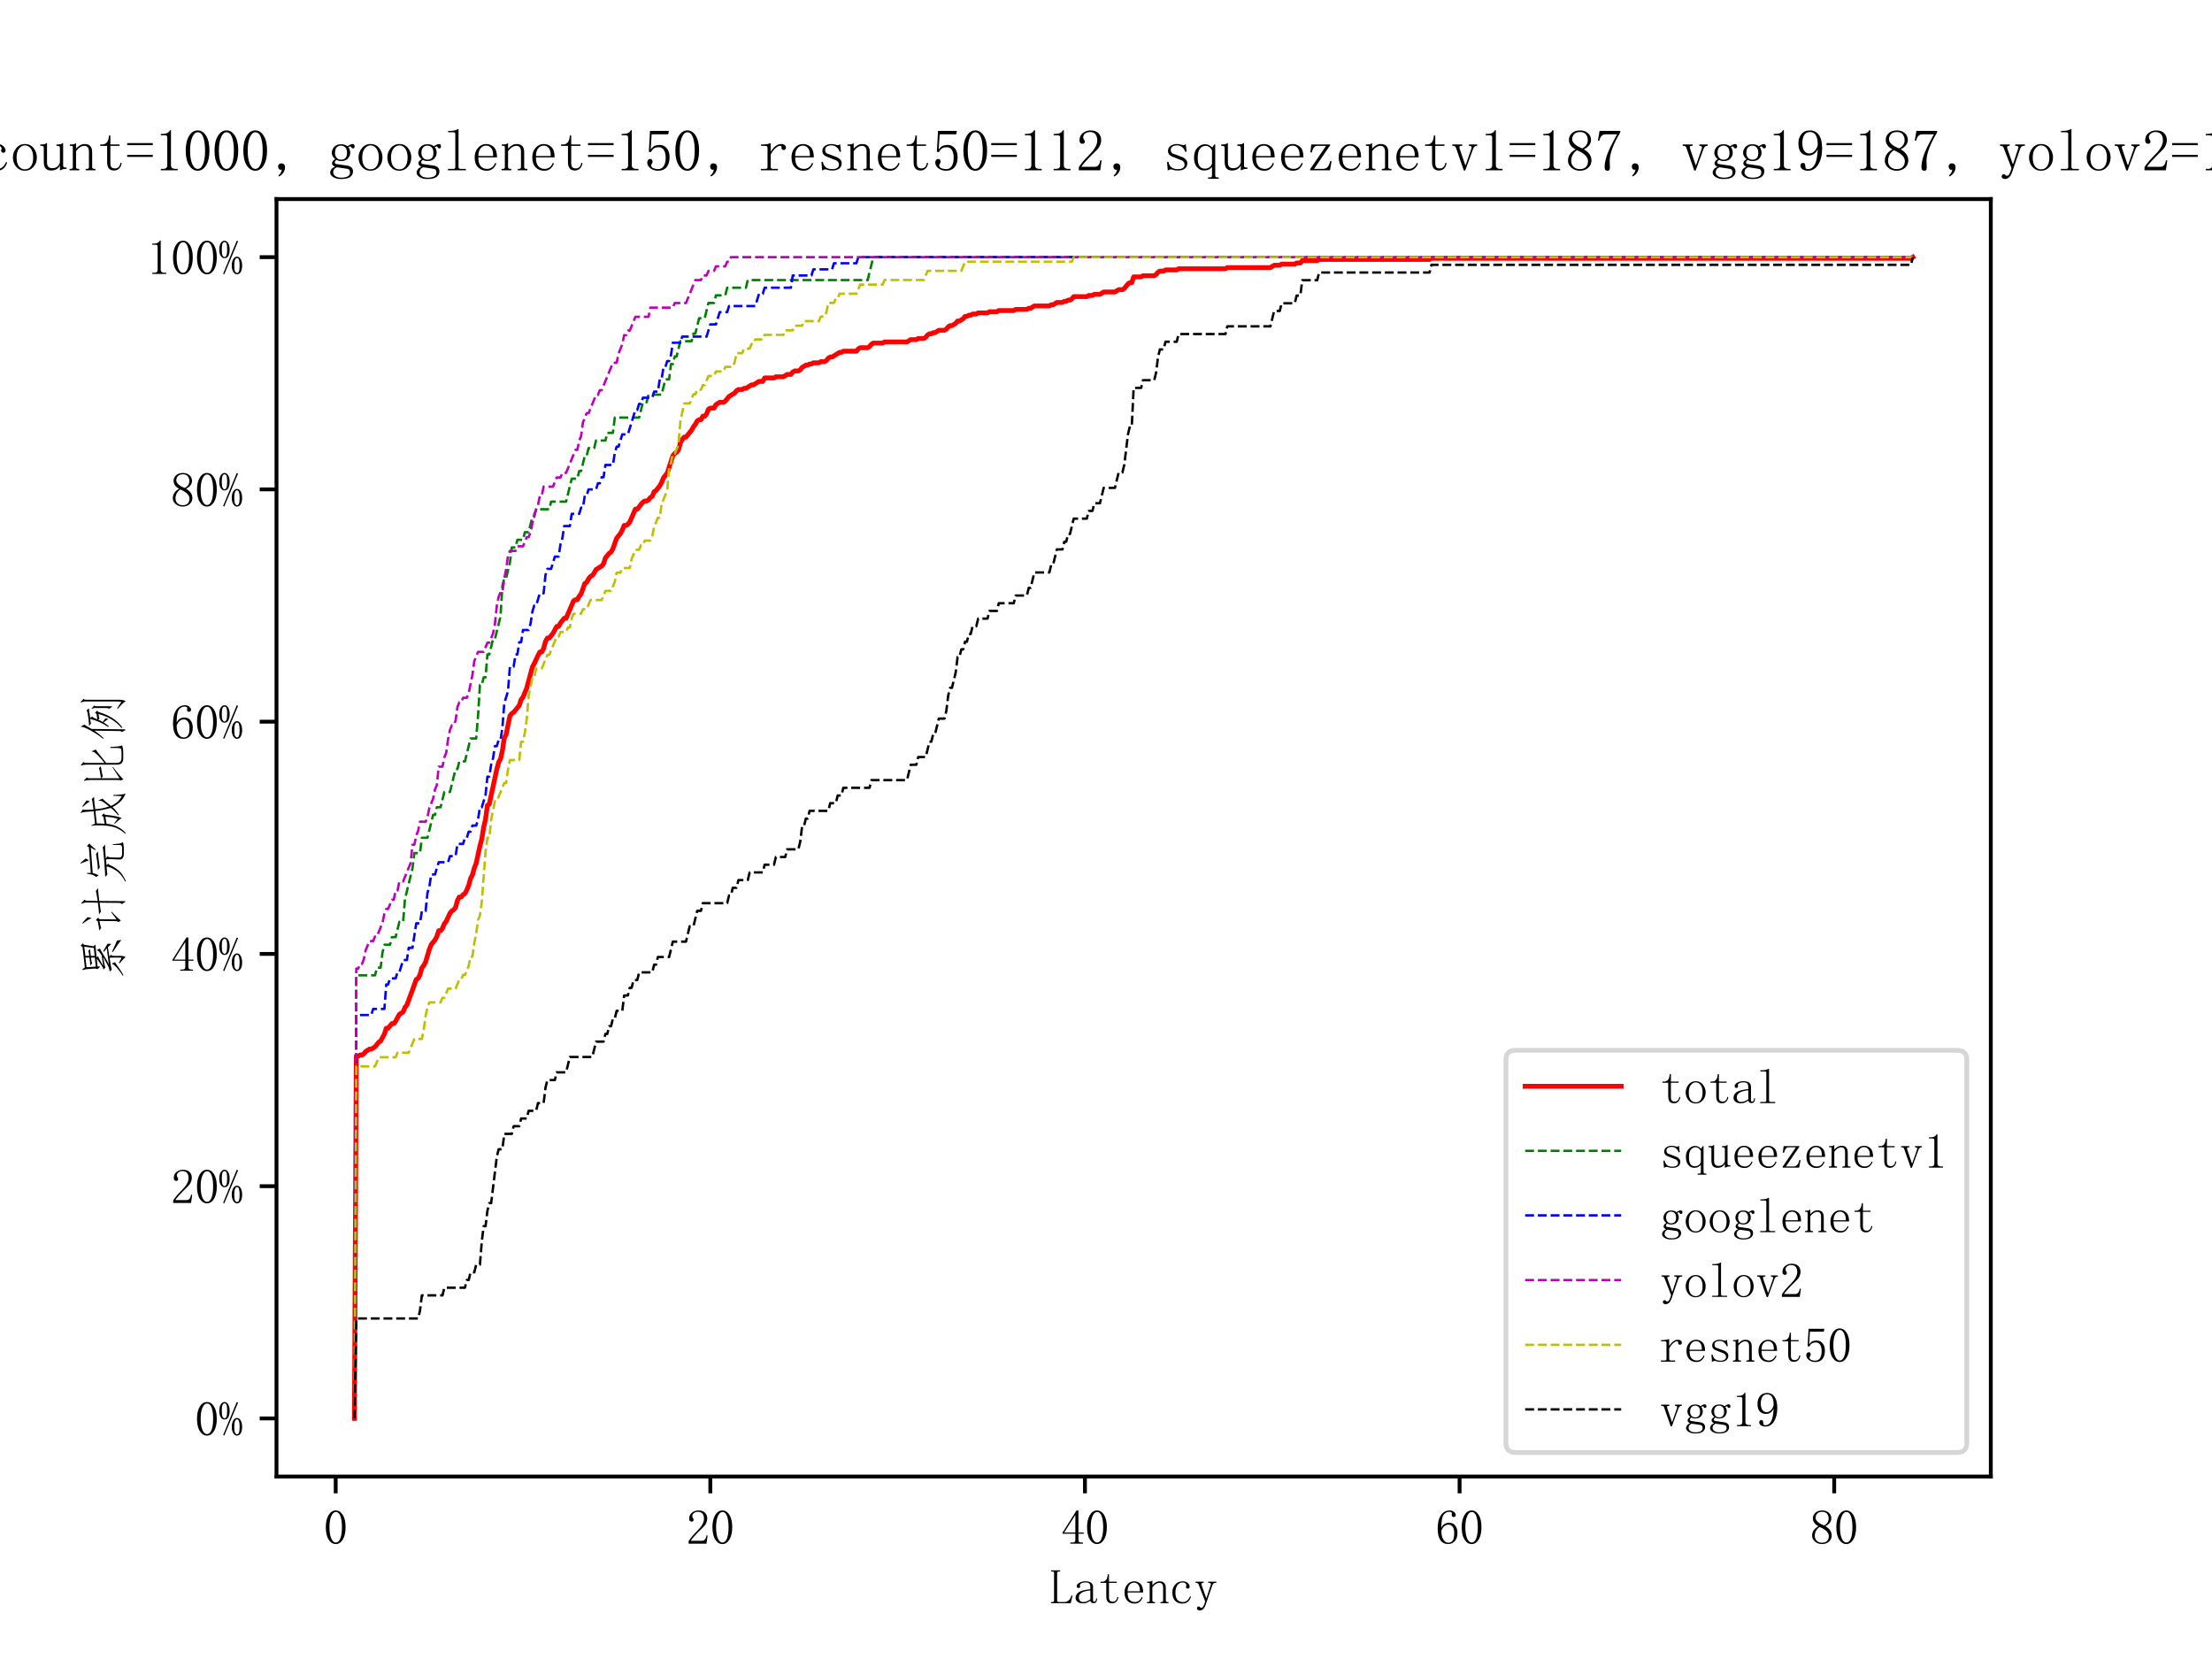 <?xml version="1.0" encoding="utf-8" standalone="no"?>
<!DOCTYPE svg PUBLIC "-//W3C//DTD SVG 1.1//EN"
  "http://www.w3.org/Graphics/SVG/1.1/DTD/svg11.dtd">
<svg xmlns:xlink="http://www.w3.org/1999/xlink" width="460.8pt" height="345.6pt" viewBox="0 0 460.8 345.6" xmlns="http://www.w3.org/2000/svg" version="1.1">
 <defs>
  <style type="text/css">*{stroke-linejoin: round; stroke-linecap: butt}</style>
 </defs>
 <g id="figure_1">
  <g id="patch_1">
   <path d="M 0 345.6 
L 460.8 345.6 
L 460.8 0 
L 0 0 
z
" style="fill: #ffffff"/>
  </g>
  <g id="axes_1">
   <g id="patch_2">
    <path d="M 57.6 307.584 
L 414.72 307.584 
L 414.72 41.472 
L 57.6 41.472 
z
" style="fill: #ffffff"/>
   </g>
   <g id="matplotlib.axis_1">
    <g id="xtick_1">
     <g id="line2d_1">
      <defs>
       <path id="maab863c30a" d="M 0 0 
L 0 3.5 
" style="stroke: #000000; stroke-width: 0.8"/>
      </defs>
      <g>
       <use xlink:href="#maab863c30a" x="69.931" y="307.584" style="stroke: #000000; stroke-width: 0.8"/>
      </g>
     </g>
     <g id="text_1">
      <!-- 0 -->
      <g transform="translate(67.431 321.576) scale(0.1 -0.1)">
       <defs>
        <path id="FangSong-30" d="M 1575 4125 
Q 1225 4125 987 3587 
Q 750 3050 750 2150 
Q 750 1200 987 675 
Q 1225 150 1575 150 
Q 1950 150 2162 675 
Q 2375 1200 2375 2150 
Q 2375 3050 2175 3587 
Q 1975 4125 1575 4125 
z
M 1575 -50 
Q 1025 -50 650 525 
Q 275 1100 275 2150 
Q 275 3125 637 3725 
Q 1000 4325 1575 4325 
Q 2125 4325 2487 3750 
Q 2850 3175 2850 2150 
Q 2850 1125 2487 537 
Q 2125 -50 1575 -50 
z
" transform="scale(0.016)"/>
       </defs>
       <use xlink:href="#FangSong-30"/>
      </g>
     </g>
    </g>
    <g id="xtick_2">
     <g id="line2d_2">
      <g>
       <use xlink:href="#maab863c30a" x="147.973" y="307.584" style="stroke: #000000; stroke-width: 0.8"/>
      </g>
     </g>
     <g id="text_2">
      <!-- 20 -->
      <g transform="translate(142.973 321.576) scale(0.1 -0.1)">
       <defs>
        <path id="FangSong-32" d="M 2300 3225 
Q 2300 3675 2100 3912 
Q 1900 4150 1500 4150 
Q 1200 4150 987 3987 
Q 775 3825 775 3575 
Q 775 3425 862 3325 
Q 950 3225 950 3125 
Q 950 3000 887 2937 
Q 825 2875 700 2875 
Q 550 2875 462 2962 
Q 375 3050 375 3250 
Q 375 3775 750 4050 
Q 1125 4325 1550 4325 
Q 2150 4325 2437 4025 
Q 2725 3725 2725 3275 
Q 2725 2975 2587 2675 
Q 2450 2375 2150 2100 
Q 1425 1400 1037 962 
Q 650 525 575 375 
L 2050 375 
Q 2275 375 2425 550 
Q 2575 725 2625 1075 
L 2775 1075 
L 2625 0 
L 300 0 
L 300 325 
Q 425 550 712 900 
Q 1000 1250 1475 1725 
Q 1900 2150 2100 2525 
Q 2300 2900 2300 3225 
z
" transform="scale(0.016)"/>
       </defs>
       <use xlink:href="#FangSong-32"/>
       <use xlink:href="#FangSong-30" x="50"/>
      </g>
     </g>
    </g>
    <g id="xtick_3">
     <g id="line2d_3">
      <g>
       <use xlink:href="#maab863c30a" x="226.015" y="307.584" style="stroke: #000000; stroke-width: 0.8"/>
      </g>
     </g>
     <g id="text_3">
      <!-- 40 -->
      <g transform="translate(221.015 321.576) scale(0.1 -0.1)">
       <defs>
        <path id="FangSong-34" d="M 2275 475 
Q 2275 300 2375 225 
Q 2475 150 2650 150 
L 2875 150 
L 2875 0 
L 1225 0 
L 1225 150 
L 1500 150 
Q 1700 150 1787 225 
Q 1875 300 1875 475 
L 1875 1300 
L 200 1300 
L 200 1425 
L 2025 4325 
L 2275 4325 
L 2275 1450 
L 2950 1450 
L 2950 1300 
L 2275 1300 
L 2275 475 
z
M 1850 3700 
L 425 1450 
L 1875 1450 
L 1875 3700 
L 1850 3700 
z
" transform="scale(0.016)"/>
       </defs>
       <use xlink:href="#FangSong-34"/>
       <use xlink:href="#FangSong-30" x="50"/>
      </g>
     </g>
    </g>
    <g id="xtick_4">
     <g id="line2d_4">
      <g>
       <use xlink:href="#maab863c30a" x="304.057" y="307.584" style="stroke: #000000; stroke-width: 0.8"/>
      </g>
     </g>
     <g id="text_4">
      <!-- 60 -->
      <g transform="translate(299.057 321.576) scale(0.1 -0.1)">
       <defs>
        <path id="FangSong-36" d="M 750 1700 
Q 750 950 1012 537 
Q 1275 125 1650 125 
Q 2025 125 2225 400 
Q 2425 675 2425 1425 
Q 2425 1925 2212 2200 
Q 2000 2475 1700 2475 
Q 1425 2475 1187 2312 
Q 950 2150 750 1700 
z
M 1725 2725 
Q 2325 2725 2587 2325 
Q 2850 1925 2850 1425 
Q 2850 675 2487 312 
Q 2125 -50 1650 -50 
Q 975 -50 625 462 
Q 275 975 275 1950 
Q 275 3100 700 3712 
Q 1125 4325 1850 4325 
Q 2200 4325 2412 4125 
Q 2625 3925 2625 3775 
Q 2625 3625 2562 3550 
Q 2500 3475 2350 3475 
Q 2225 3475 2162 3537 
Q 2100 3600 2100 3725 
Q 2100 3775 2112 3825 
Q 2125 3875 2125 3925 
Q 2125 4025 2050 4087 
Q 1975 4150 1775 4150 
Q 1350 4150 1050 3762 
Q 750 3375 750 2075 
Q 900 2400 1162 2562 
Q 1425 2725 1725 2725 
z
" transform="scale(0.016)"/>
       </defs>
       <use xlink:href="#FangSong-36"/>
       <use xlink:href="#FangSong-30" x="50"/>
      </g>
     </g>
    </g>
    <g id="xtick_5">
     <g id="line2d_5">
      <g>
       <use xlink:href="#maab863c30a" x="382.098" y="307.584" style="stroke: #000000; stroke-width: 0.8"/>
      </g>
     </g>
     <g id="text_5">
      <!-- 80 -->
      <g transform="translate(377.098 321.576) scale(0.1 -0.1)">
       <defs>
        <path id="FangSong-38" d="M 600 1025 
Q 600 625 862 375 
Q 1125 125 1525 125 
Q 2000 125 2212 375 
Q 2425 625 2425 1000 
Q 2425 1325 2125 1625 
Q 1825 1925 1225 2175 
Q 925 1975 762 1675 
Q 600 1375 600 1025 
z
M 2800 1075 
Q 2800 600 2450 275 
Q 2100 -50 1525 -50 
Q 1000 -50 625 275 
Q 250 600 250 1025 
Q 250 1450 462 1750 
Q 675 2050 1075 2275 
Q 725 2450 537 2712 
Q 350 2975 350 3300 
Q 350 3725 675 4025 
Q 1000 4325 1575 4325 
Q 2100 4325 2425 4025 
Q 2750 3725 2750 3300 
Q 2750 3000 2562 2737 
Q 2375 2475 1975 2275 
Q 2400 2025 2600 1725 
Q 2800 1425 2800 1075 
z
M 2400 3275 
Q 2400 3625 2200 3887 
Q 2000 4150 1575 4150 
Q 1100 4150 900 3900 
Q 700 3650 700 3375 
Q 700 3100 987 2837 
Q 1275 2575 1800 2375 
Q 2100 2525 2250 2750 
Q 2400 2975 2400 3275 
z
" transform="scale(0.016)"/>
       </defs>
       <use xlink:href="#FangSong-38"/>
       <use xlink:href="#FangSong-30" x="50"/>
      </g>
     </g>
    </g>
    <g id="text_6">
     <!-- Latency -->
     <g transform="translate(218.66 333.975) scale(0.1 -0.1)">
      <defs>
       <path id="FangSong-4c" d="M 975 350 
Q 975 250 1037 200 
Q 1100 150 1200 150 
L 1875 150 
Q 2225 150 2475 362 
Q 2725 575 2850 1025 
L 2975 975 
L 2750 0 
L 175 0 
L 175 150 
L 350 150 
Q 475 150 525 200 
Q 575 250 575 350 
L 575 3925 
Q 575 4025 525 4075 
Q 475 4125 350 4125 
L 200 4125 
L 200 4275 
L 1375 4275 
L 1375 4125 
L 1200 4125 
Q 1100 4125 1037 4075 
Q 975 4025 975 3925 
L 975 350 
z
" transform="scale(0.016)"/>
       <path id="FangSong-61" d="M 1200 -25 
Q 750 -25 500 187 
Q 250 400 250 675 
Q 250 1125 637 1412 
Q 1025 1700 2175 1825 
L 2175 2125 
Q 2175 2375 2062 2537 
Q 1950 2700 1550 2700 
Q 1125 2700 950 2562 
Q 775 2425 825 2275 
Q 875 2175 825 2075 
Q 775 1975 625 1975 
Q 525 1975 462 2037 
Q 400 2100 400 2225 
Q 400 2450 725 2650 
Q 1050 2850 1525 2850 
Q 2025 2850 2275 2662 
Q 2525 2475 2525 2125 
L 2525 475 
Q 2525 275 2562 237 
Q 2600 200 2700 200 
Q 2825 200 2875 312 
Q 2925 425 2925 625 
L 3050 625 
Q 3050 275 2925 137 
Q 2800 0 2600 0 
Q 2425 0 2325 75 
Q 2225 150 2175 325 
Q 1925 150 1712 62 
Q 1500 -25 1200 -25 
z
M 675 750 
Q 675 525 812 337 
Q 950 150 1250 150 
Q 1475 150 1700 237 
Q 1925 325 2175 500 
L 2175 1675 
Q 1325 1575 1000 1337 
Q 675 1100 675 750 
z
" transform="scale(0.016)"/>
       <path id="FangSong-74" d="M 1475 800 
Q 1475 450 1600 325 
Q 1725 200 1975 200 
Q 2225 200 2375 362 
Q 2525 525 2575 825 
L 2700 775 
Q 2650 425 2437 200 
Q 2225 -25 1875 -25 
Q 1500 -25 1312 200 
Q 1125 425 1125 900 
L 1125 2650 
L 375 2650 
L 375 2800 
L 575 2800 
Q 875 2800 1062 2987 
Q 1250 3175 1300 3575 
L 1325 3775 
L 1475 3775 
L 1475 2800 
L 2475 2800 
L 2475 2650 
L 1475 2650 
L 1475 800 
z
" transform="scale(0.016)"/>
       <path id="FangSong-65" d="M 2375 1550 
Q 2400 2100 2187 2387 
Q 1975 2675 1625 2675 
Q 1250 2675 1012 2375 
Q 775 2075 775 1550 
L 2375 1550 
z
M 775 1400 
Q 775 725 1037 437 
Q 1300 150 1725 150 
Q 2050 150 2275 337 
Q 2500 525 2600 800 
L 2725 750 
Q 2650 475 2387 212 
Q 2125 -50 1675 -50 
Q 1100 -50 737 325 
Q 375 700 375 1400 
Q 375 2025 737 2437 
Q 1100 2850 1625 2850 
Q 2100 2850 2450 2525 
Q 2800 2200 2800 1400 
L 775 1400 
z
" transform="scale(0.016)"/>
       <path id="FangSong-6e" d="M 175 0 
L 175 150 
L 300 150 
Q 425 150 475 200 
Q 525 250 525 350 
L 525 2500 
Q 525 2575 500 2612 
Q 475 2650 400 2650 
L 200 2650 
L 200 2800 
L 375 2800 
Q 500 2800 612 2825 
Q 725 2850 825 2925 
L 875 2925 
L 875 2350 
Q 1100 2600 1325 2725 
Q 1550 2850 1800 2850 
Q 2225 2850 2425 2625 
Q 2625 2400 2625 1950 
L 2625 350 
Q 2625 250 2687 200 
Q 2750 150 2850 150 
L 2975 150 
L 2975 0 
L 1925 0 
L 1925 150 
L 2050 150 
Q 2175 150 2225 200 
Q 2275 250 2275 350 
L 2275 2025 
Q 2275 2325 2150 2487 
Q 2025 2650 1775 2650 
Q 1550 2650 1312 2500 
Q 1075 2350 875 2075 
L 875 350 
Q 875 250 937 200 
Q 1000 150 1100 150 
L 1225 150 
L 1225 0 
L 175 0 
z
" transform="scale(0.016)"/>
       <path id="FangSong-63" d="M 2125 2125 
Q 2125 2200 2137 2225 
Q 2150 2250 2175 2325 
Q 2200 2425 2075 2562 
Q 1950 2700 1650 2700 
Q 1275 2700 1012 2337 
Q 750 1975 750 1375 
Q 750 825 975 487 
Q 1200 150 1725 150 
Q 2075 150 2312 375 
Q 2550 600 2650 900 
L 2775 850 
Q 2675 475 2400 212 
Q 2125 -50 1650 -50 
Q 1050 -50 700 325 
Q 350 700 350 1400 
Q 350 2025 725 2437 
Q 1100 2850 1700 2850 
Q 2125 2850 2362 2625 
Q 2600 2400 2600 2175 
Q 2600 2025 2537 1962 
Q 2475 1900 2350 1900 
Q 2250 1900 2187 1962 
Q 2125 2025 2125 2125 
z
" transform="scale(0.016)"/>
       <path id="FangSong-79" d="M 1625 700 
L 1675 700 
L 2225 2375 
Q 2275 2500 2212 2575 
Q 2150 2650 2050 2650 
L 1900 2650 
L 1900 2800 
L 2950 2800 
L 2950 2650 
L 2800 2650 
Q 2700 2650 2600 2575 
Q 2500 2500 2450 2375 
L 1600 -100 
Q 1475 -500 1287 -712 
Q 1100 -925 800 -950 
Q 650 -950 537 -875 
Q 425 -800 425 -675 
Q 425 -575 487 -500 
Q 550 -425 675 -425 
Q 775 -425 837 -525 
Q 900 -625 1050 -587 
Q 1200 -550 1250 -425 
Q 1300 -350 1375 -162 
Q 1450 25 1500 225 
L 650 2425 
Q 625 2525 537 2587 
Q 450 2650 350 2650 
L 250 2650 
L 250 2800 
L 1300 2800 
L 1300 2650 
L 1200 2650 
Q 1100 2650 1050 2587 
Q 1000 2525 1025 2400 
L 1625 700 
z
" transform="scale(0.016)"/>
      </defs>
      <use xlink:href="#FangSong-4c"/>
      <use xlink:href="#FangSong-61" x="50"/>
      <use xlink:href="#FangSong-74" x="100"/>
      <use xlink:href="#FangSong-65" x="150"/>
      <use xlink:href="#FangSong-6e" x="200"/>
      <use xlink:href="#FangSong-63" x="250"/>
      <use xlink:href="#FangSong-79" x="300"/>
     </g>
    </g>
   </g>
   <g id="matplotlib.axis_2">
    <g id="ytick_1">
     <g id="line2d_6">
      <defs>
       <path id="m0ea15ed1c6" d="M 0 0 
L -3.5 0 
" style="stroke: #000000; stroke-width: 0.8"/>
      </defs>
      <g>
       <use xlink:href="#m0ea15ed1c6" x="57.6" y="295.488" style="stroke: #000000; stroke-width: 0.8"/>
      </g>
     </g>
     <g id="text_7">
      <!-- 0% -->
      <g transform="translate(40.6 298.984) scale(0.1 -0.1)">
       <defs>
        <path id="FangSong-25" d="M 725 4150 
Q 575 4150 475 3950 
Q 375 3750 375 3200 
Q 375 2575 487 2387 
Q 600 2200 725 2200 
Q 900 2200 987 2425 
Q 1075 2650 1075 3200 
Q 1075 3650 1012 3900 
Q 950 4150 725 4150 
z
M 1400 3175 
Q 1400 2725 1250 2387 
Q 1100 2050 725 2050 
Q 425 2050 237 2350 
Q 50 2650 50 3175 
Q 50 3725 250 4025 
Q 450 4325 725 4325 
Q 1025 4325 1212 4012 
Q 1400 3700 1400 3175 
z
M 2700 1100 
Q 2700 1525 2625 1800 
Q 2550 2075 2350 2075 
Q 2200 2075 2100 1837 
Q 2000 1600 2000 1100 
Q 2000 475 2112 300 
Q 2225 125 2350 125 
Q 2525 125 2612 337 
Q 2700 550 2700 1100 
z
M 3025 1075 
Q 3025 575 2850 262 
Q 2675 -50 2350 -50 
Q 2075 -50 1875 262 
Q 1675 575 1675 1075 
Q 1675 1625 1875 1937 
Q 2075 2250 2350 2250 
Q 2650 2250 2837 1925 
Q 3025 1600 3025 1075 
z
M 2500 4250 
L 700 -50 
L 550 25 
L 2325 4325 
L 2500 4250 
z
" transform="scale(0.016)"/>
       </defs>
       <use xlink:href="#FangSong-30"/>
       <use xlink:href="#FangSong-25" x="50"/>
      </g>
     </g>
    </g>
    <g id="ytick_2">
     <g id="line2d_7">
      <g>
       <use xlink:href="#m0ea15ed1c6" x="57.6" y="247.104" style="stroke: #000000; stroke-width: 0.8"/>
      </g>
     </g>
     <g id="text_8">
      <!-- 20% -->
      <g transform="translate(35.6 250.6) scale(0.1 -0.1)">
       <use xlink:href="#FangSong-32"/>
       <use xlink:href="#FangSong-30" x="50"/>
       <use xlink:href="#FangSong-25" x="100"/>
      </g>
     </g>
    </g>
    <g id="ytick_3">
     <g id="line2d_8">
      <g>
       <use xlink:href="#m0ea15ed1c6" x="57.6" y="198.72" style="stroke: #000000; stroke-width: 0.8"/>
      </g>
     </g>
     <g id="text_9">
      <!-- 40% -->
      <g transform="translate(35.6 202.216) scale(0.1 -0.1)">
       <use xlink:href="#FangSong-34"/>
       <use xlink:href="#FangSong-30" x="50"/>
       <use xlink:href="#FangSong-25" x="100"/>
      </g>
     </g>
    </g>
    <g id="ytick_4">
     <g id="line2d_9">
      <g>
       <use xlink:href="#m0ea15ed1c6" x="57.6" y="150.336" style="stroke: #000000; stroke-width: 0.8"/>
      </g>
     </g>
     <g id="text_10">
      <!-- 60% -->
      <g transform="translate(35.6 153.832) scale(0.1 -0.1)">
       <use xlink:href="#FangSong-36"/>
       <use xlink:href="#FangSong-30" x="50"/>
       <use xlink:href="#FangSong-25" x="100"/>
      </g>
     </g>
    </g>
    <g id="ytick_5">
     <g id="line2d_10">
      <g>
       <use xlink:href="#m0ea15ed1c6" x="57.6" y="101.952" style="stroke: #000000; stroke-width: 0.8"/>
      </g>
     </g>
     <g id="text_11">
      <!-- 80% -->
      <g transform="translate(35.6 105.448) scale(0.1 -0.1)">
       <use xlink:href="#FangSong-38"/>
       <use xlink:href="#FangSong-30" x="50"/>
       <use xlink:href="#FangSong-25" x="100"/>
      </g>
     </g>
    </g>
    <g id="ytick_6">
     <g id="line2d_11">
      <g>
       <use xlink:href="#m0ea15ed1c6" x="57.6" y="53.568" style="stroke: #000000; stroke-width: 0.8"/>
      </g>
     </g>
     <g id="text_12">
      <!-- 100% -->
      <g transform="translate(30.6 57.064) scale(0.1 -0.1)">
       <defs>
        <path id="FangSong-31" d="M 1800 4350 
L 1800 550 
Q 1800 350 1925 250 
Q 2050 150 2275 150 
L 2525 150 
L 2525 0 
L 700 0 
L 700 150 
L 925 150 
Q 1175 150 1287 250 
Q 1400 350 1400 550 
L 1400 3575 
Q 1400 3675 1337 3737 
Q 1275 3800 1150 3800 
L 700 3800 
L 700 3950 
L 925 3950 
Q 1225 3950 1412 4050 
Q 1600 4150 1700 4350 
L 1800 4350 
z
" transform="scale(0.016)"/>
       </defs>
       <use xlink:href="#FangSong-31"/>
       <use xlink:href="#FangSong-30" x="50"/>
       <use xlink:href="#FangSong-30" x="100"/>
       <use xlink:href="#FangSong-25" x="150"/>
      </g>
     </g>
    </g>
    <g id="text_13">
     <!-- 累计完成比例 -->
     <g transform="translate(25.155 204.528) rotate(-90) scale(0.1 -0.1)">
      <defs>
       <path id="FangSong-7d2f" d="M 4525 4975 
L 4700 5225 
L 5000 4950 
L 4825 4775 
L 4625 3550 
L 4850 3300 
L 3175 3150 
L 3375 2975 
Q 3200 2925 2862 2725 
Q 2525 2525 2075 2275 
L 3475 2500 
Q 3750 2675 3900 2800 
Q 4050 2925 4100 3075 
L 4175 3100 
L 4325 2700 
Q 4200 2675 3500 2237 
Q 2800 1800 2275 1550 
L 4375 1825 
L 3900 2175 
L 4000 2275 
Q 4625 1900 4950 1725 
Q 4975 1475 4925 1225 
Q 4800 1375 4500 1675 
L 3250 1475 
L 3525 1300 
Q 3375 1200 3375 875 
L 3375 25 
Q 3375 -325 3225 -625 
Q 2975 -325 2400 150 
L 2450 250 
L 3050 -75 
Q 3150 -125 3150 0 
L 3150 925 
Q 3150 1300 3125 1450 
Q 1875 1275 1575 1175 
L 1325 1425 
L 1850 1550 
Q 2175 1700 3250 2300 
Q 2075 2100 1875 2000 
L 1575 2250 
L 1800 2300 
Q 2150 2475 3025 3125 
L 2000 3025 
Q 2000 2675 1950 2700 
Q 1900 2725 1650 3025 
Q 1725 3250 1725 3425 
L 1650 4400 
Q 1625 4675 1525 4950 
L 1625 5000 
L 1875 4675 
L 4525 4975 
z
M 3150 3375 
L 3150 3875 
Q 2525 3800 2400 3725 
L 2100 3975 
Q 2500 3975 3150 4075 
L 3150 4600 
L 1900 4450 
L 1975 3250 
L 3150 3375 
z
M 3375 4100 
Q 3950 4175 4025 4225 
L 4275 4000 
Q 3950 3975 3375 3900 
L 3375 3400 
L 4400 3500 
L 4575 4750 
L 3375 4600 
L 3375 4100 
z
M 5450 -75 
Q 4975 325 3875 1025 
L 3950 1125 
Q 4850 700 5350 500 
Q 5425 250 5450 -75 
z
M 800 -250 
Q 1350 75 1825 500 
Q 2300 925 2325 1125 
L 2400 1150 
L 2550 725 
Q 2425 700 2075 425 
Q 1725 150 875 -350 
L 800 -250 
z
" transform="scale(0.016)"/>
       <path id="FangSong-8ba1" d="M 4075 4200 
Q 4100 4825 3900 5100 
L 3975 5150 
L 4450 4725 
Q 4275 4600 4300 4200 
L 4275 3000 
Q 5525 3200 5575 3250 
L 5950 2950 
Q 5725 2975 4275 2800 
L 4250 -425 
Q 4250 -700 4150 -575 
L 3875 -150 
Q 4050 50 4025 300 
L 4050 2750 
Q 2975 2625 2900 2575 
L 2525 2825 
Q 2850 2825 4050 2975 
L 4075 4200 
z
M 1775 3250 
L 2100 2950 
L 1900 2750 
L 1875 550 
L 2825 1250 
L 2875 1175 
Q 1875 250 1750 -25 
L 1525 275 
Q 1625 375 1650 625 
L 1675 2775 
Q 900 2625 750 2550 
L 425 2800 
Q 850 2825 1650 3000 
L 1775 3250 
z
M 2025 3800 
Q 1825 4300 1325 4950 
L 1375 5025 
Q 1925 4575 2175 4300 
Q 2125 4000 2025 3800 
z
" transform="scale(0.016)"/>
       <path id="FangSong-5b8c" d="M 5375 2050 
Q 4925 2050 3550 1950 
L 3850 1750 
Q 3725 1600 3700 1375 
L 3675 275 
Q 3650 -125 4075 -175 
L 4925 -175 
Q 5300 -150 5312 62 
Q 5325 275 5325 1025 
L 5425 1025 
Q 5450 750 5475 337 
Q 5500 -75 5700 -275 
Q 5400 -375 5000 -400 
L 4075 -400 
Q 3425 -350 3425 150 
L 3475 1450 
Q 3475 1775 3425 1925 
L 2675 1850 
L 2875 1650 
Q 2750 1550 2600 1200 
Q 2450 850 2025 312 
Q 1600 -225 600 -675 
L 550 -575 
Q 1525 -100 1987 625 
Q 2450 1350 2525 1850 
Q 1550 1775 1500 1725 
L 1150 2025 
Q 1625 2025 3212 2150 
Q 4800 2275 5000 2350 
L 5375 2050 
z
M 1650 3650 
Q 1550 3125 1325 2875 
L 1150 3250 
Q 1450 3425 1575 4400 
L 1675 4400 
L 1675 3900 
L 5025 4150 
L 5175 4400 
L 5525 4075 
Q 5375 4050 4725 3250 
L 4650 3325 
L 4975 3900 
L 1650 3650 
z
M 4475 2975 
Q 4225 2975 3412 2875 
Q 2600 2775 2400 2725 
L 2050 2975 
Q 2575 2975 3200 3075 
Q 3825 3175 4150 3225 
L 4475 2975 
z
M 3550 4575 
Q 3475 4350 3300 4150 
Q 3225 4475 2900 5200 
L 2975 5250 
Q 3350 4825 3550 4575 
z
" transform="scale(0.016)"/>
       <path id="FangSong-6210" d="M 5575 975 
Q 5600 -150 5750 -625 
Q 4650 -225 4000 1075 
Q 3625 650 2975 225 
L 2925 325 
Q 3525 825 3900 1300 
Q 3600 2275 3500 3300 
L 1875 3125 
Q 1875 2625 1825 2100 
L 2725 2250 
L 2875 2475 
L 3175 2225 
L 3000 2050 
Q 2850 475 2575 -125 
Q 2225 400 1825 775 
L 1875 850 
L 2475 400 
Q 2650 875 2750 2000 
L 1825 1850 
Q 1675 250 600 -650 
L 525 -600 
Q 1250 250 1425 987 
Q 1600 1725 1625 2612 
Q 1650 3500 1550 3800 
L 1625 3825 
L 1850 3350 
L 3450 3525 
Q 3400 4150 3375 4562 
Q 3350 4975 3225 5200 
L 3275 5225 
L 3725 4900 
Q 3625 4925 3637 4575 
Q 3650 4225 3675 3550 
Q 4900 3700 5050 3775 
L 5325 3475 
Q 4775 3475 3725 3325 
Q 3775 2425 4075 1525 
Q 4500 2025 4687 2325 
Q 4875 2625 4800 2850 
L 4875 2875 
L 5125 2325 
Q 5075 2400 4850 2125 
Q 4625 1850 4150 1275 
Q 4625 225 5425 -125 
L 5475 975 
L 5575 975 
z
M 4100 5000 
Q 4525 4700 4875 4450 
Q 4825 4250 4750 4025 
Q 4400 4525 4025 4950 
L 4100 5000 
z
" transform="scale(0.016)"/>
       <path id="FangSong-6bd4" d="M 3500 2125 
Q 3925 2425 4487 2975 
Q 5050 3525 4950 3750 
L 5025 3775 
L 5250 3225 
Q 5175 3250 4875 3000 
Q 4575 2750 4287 2525 
Q 4000 2300 3500 1900 
L 3500 575 
Q 3475 -100 4150 -100 
L 4800 -100 
Q 5275 -100 5375 12 
Q 5475 125 5450 1350 
L 5575 1350 
Q 5600 825 5637 412 
Q 5675 0 5800 -175 
Q 5375 -325 4800 -325 
L 4150 -325 
Q 3225 -350 3275 550 
L 3275 4300 
Q 3275 4875 3150 5150 
L 3200 5200 
L 3625 4850 
Q 3475 4825 3500 4250 
L 3500 2125 
z
M 1500 2575 
Q 1900 2625 2337 2712 
Q 2775 2800 2800 2850 
L 3075 2600 
Q 2875 2575 2350 2475 
Q 1825 2375 1775 2325 
L 1500 2525 
L 1500 150 
L 2925 1075 
L 2975 1025 
Q 1550 -75 1375 -350 
L 1200 0 
Q 1275 75 1275 350 
L 1275 3925 
Q 1275 4475 1150 4750 
L 1200 4800 
L 1625 4400 
Q 1475 4375 1500 3925 
L 1500 2575 
z
" transform="scale(0.016)"/>
       <path id="FangSong-4f8b" d="M 3050 2000 
Q 3025 1800 2975 1600 
Q 2775 1900 2525 2250 
Q 2300 1875 2025 1550 
L 1925 1625 
Q 2675 2725 2975 3975 
Q 2475 3925 2375 3875 
L 2050 4125 
Q 2375 4125 3162 4225 
Q 3950 4325 4100 4450 
L 4350 4125 
Q 4050 4150 3100 3975 
L 3300 3700 
Q 3200 3675 3125 3525 
Q 3050 3375 2925 3050 
L 3625 3150 
L 3775 3350 
L 4050 3075 
L 3875 2900 
Q 3300 825 1850 -225 
L 1800 -100 
Q 3100 975 3625 2900 
Q 3150 2825 3025 2775 
L 2875 2925 
Q 2775 2675 2575 2350 
Q 2900 2125 3050 2000 
z
M 1275 -150 
Q 1425 25 1400 225 
L 1450 3425 
Q 1025 2800 475 2225 
L 400 2325 
Q 875 2850 1450 3887 
Q 2025 4925 1925 5150 
L 2000 5175 
L 2250 4700 
Q 2200 4725 2062 4475 
Q 1925 4225 1675 3800 
L 1625 -325 
Q 1650 -675 1525 -600 
L 1275 -150 
z
M 5475 250 
Q 5475 -300 5300 -650 
Q 4900 -100 4300 375 
L 4350 475 
L 5200 -75 
Q 5250 250 5250 575 
L 5250 4350 
Q 5275 4950 5100 5150 
L 5175 5225 
L 5600 4850 
Q 5450 4775 5475 4325 
L 5475 250 
z
M 4300 1525 
Q 4400 1650 4400 1900 
L 4400 3075 
Q 4425 3525 4300 3750 
L 4350 3800 
L 4725 3450 
Q 4600 3350 4625 3025 
L 4625 1375 
Q 4625 1050 4550 1125 
L 4300 1525 
z
" transform="scale(0.016)"/>
      </defs>
      <use xlink:href="#FangSong-7d2f"/>
      <use xlink:href="#FangSong-8ba1" x="100"/>
      <use xlink:href="#FangSong-5b8c" x="200"/>
      <use xlink:href="#FangSong-6210" x="300"/>
      <use xlink:href="#FangSong-6bd4" x="400"/>
      <use xlink:href="#FangSong-4f8b" x="500"/>
     </g>
    </g>
   </g>
   <g id="line2d_12">
    <path d="M 73.833 295.488 
L 74.223 220.009 
L 74.613 220.009 
L 75.003 219.767 
L 75.394 219.767 
L 75.784 219.525 
L 76.174 219.041 
L 76.954 218.557 
L 77.345 218.557 
L 78.125 218.074 
L 78.905 217.106 
L 79.296 216.864 
L 80.076 215.412 
L 80.466 214.203 
L 80.857 214.203 
L 81.637 213.235 
L 82.027 213.235 
L 82.417 212.751 
L 83.198 211.3 
L 83.978 210.816 
L 84.368 209.848 
L 84.759 209.364 
L 85.929 206.22 
L 86.71 204.042 
L 87.1 203.8 
L 87.49 203.075 
L 87.88 201.623 
L 88.27 201.139 
L 88.661 200.413 
L 89.441 197.752 
L 89.831 196.785 
L 90.612 195.817 
L 91.002 195.091 
L 91.392 193.882 
L 91.782 193.882 
L 92.173 193.398 
L 92.563 192.43 
L 92.953 191.946 
L 93.733 190.253 
L 94.124 189.769 
L 94.514 189.527 
L 94.904 189.043 
L 95.294 187.592 
L 95.684 186.866 
L 96.075 186.866 
L 96.465 186.382 
L 96.855 186.14 
L 97.245 185.414 
L 97.636 184.447 
L 98.026 182.995 
L 98.416 182.269 
L 98.806 180.818 
L 99.196 179.85 
L 99.977 176.221 
L 100.367 174.77 
L 100.757 172.351 
L 101.147 170.657 
L 101.538 167.754 
L 101.928 167.512 
L 103.489 160.255 
L 103.879 158.803 
L 104.269 158.077 
L 104.659 156.384 
L 105.05 153.723 
L 105.44 152.997 
L 106.22 149.126 
L 106.61 148.643 
L 107.001 148.401 
L 108.171 146.949 
L 108.561 145.74 
L 108.952 145.256 
L 109.732 143.32 
L 110.903 138.966 
L 111.293 138.24 
L 112.073 136.547 
L 112.463 135.821 
L 112.854 135.821 
L 113.244 135.095 
L 113.634 133.644 
L 114.024 132.918 
L 114.415 132.918 
L 115.195 131.95 
L 115.975 130.499 
L 116.366 130.499 
L 116.756 129.773 
L 117.536 128.805 
L 117.926 128.805 
L 119.487 125.176 
L 119.877 124.934 
L 120.268 124.934 
L 120.658 124.209 
L 121.048 123.725 
L 121.829 121.548 
L 122.219 121.306 
L 122.609 120.58 
L 122.999 120.096 
L 123.389 119.854 
L 123.78 119.37 
L 124.17 118.644 
L 125.34 117.919 
L 125.731 117.435 
L 126.121 116.225 
L 126.901 115.258 
L 127.291 115.016 
L 127.682 114.29 
L 128.462 112.113 
L 129.243 111.145 
L 129.633 110.419 
L 130.023 109.452 
L 130.413 109.452 
L 130.803 109.21 
L 131.194 108.726 
L 132.364 106.065 
L 132.754 106.065 
L 133.925 104.613 
L 134.315 104.371 
L 134.705 104.371 
L 135.096 104.129 
L 135.486 103.645 
L 135.876 103.404 
L 136.266 102.436 
L 136.657 102.194 
L 137.437 101.226 
L 137.827 100.5 
L 138.217 99.533 
L 138.998 98.565 
L 140.168 94.936 
L 140.559 94.452 
L 140.949 94.211 
L 141.339 93.727 
L 141.729 92.275 
L 142.119 91.549 
L 142.51 91.066 
L 142.9 91.066 
L 144.07 89.614 
L 144.461 88.888 
L 144.851 88.404 
L 145.241 87.679 
L 145.631 87.437 
L 146.022 87.437 
L 146.412 86.711 
L 146.802 86.711 
L 147.192 86.227 
L 147.582 85.26 
L 147.973 85.018 
L 148.753 85.018 
L 149.143 84.292 
L 149.924 83.808 
L 150.704 83.808 
L 151.094 83.566 
L 151.875 82.598 
L 153.045 81.873 
L 153.436 81.389 
L 153.826 81.147 
L 154.606 81.147 
L 154.996 80.905 
L 155.387 80.905 
L 156.557 80.179 
L 156.947 80.179 
L 158.118 79.453 
L 158.898 79.453 
L 159.289 78.728 
L 161.24 78.728 
L 161.63 78.486 
L 163.191 78.486 
L 163.971 78.002 
L 164.752 78.002 
L 165.142 77.518 
L 165.532 77.276 
L 166.312 77.276 
L 166.703 77.034 
L 167.093 76.55 
L 167.873 76.067 
L 168.263 76.067 
L 168.654 75.825 
L 169.044 75.825 
L 169.434 75.583 
L 170.605 75.583 
L 170.995 75.341 
L 171.775 75.341 
L 172.166 75.099 
L 172.556 74.615 
L 172.946 74.373 
L 173.336 74.373 
L 174.897 73.405 
L 175.287 73.405 
L 175.677 73.164 
L 178.409 73.164 
L 178.799 72.68 
L 179.189 72.438 
L 180.75 72.438 
L 181.14 72.196 
L 181.531 71.712 
L 181.921 71.47 
L 183.872 71.47 
L 184.262 71.228 
L 188.945 71.228 
L 189.725 70.744 
L 190.896 70.744 
L 191.286 70.502 
L 192.457 70.502 
L 192.847 70.26 
L 193.237 69.777 
L 193.627 69.535 
L 194.017 69.535 
L 194.408 69.293 
L 194.798 69.293 
L 195.578 68.809 
L 196.749 68.809 
L 197.139 68.567 
L 197.529 68.083 
L 197.919 67.841 
L 198.31 67.841 
L 199.09 67.357 
L 199.48 66.874 
L 199.87 66.874 
L 200.651 66.39 
L 201.041 65.906 
L 201.431 65.906 
L 201.822 65.664 
L 202.212 65.664 
L 202.602 65.422 
L 203.382 65.422 
L 203.773 65.18 
L 205.724 65.18 
L 206.114 64.938 
L 207.675 64.938 
L 208.065 64.696 
L 211.187 64.696 
L 211.577 64.454 
L 213.918 64.454 
L 214.308 64.212 
L 214.698 64.212 
L 215.479 63.729 
L 218.601 63.729 
L 218.991 63.487 
L 219.381 63.487 
L 220.161 63.003 
L 221.332 63.003 
L 221.722 62.761 
L 222.112 62.761 
L 222.503 62.519 
L 222.893 62.519 
L 223.283 62.277 
L 223.673 61.793 
L 226.405 61.793 
L 226.795 61.551 
L 227.575 61.551 
L 227.966 61.309 
L 229.136 61.309 
L 229.917 60.826 
L 232.258 60.826 
L 233.038 60.342 
L 233.819 60.342 
L 234.209 60.1 
L 234.989 59.132 
L 235.38 58.89 
L 235.77 58.89 
L 236.16 57.681 
L 237.721 57.681 
L 238.111 57.439 
L 240.452 57.439 
L 240.843 57.197 
L 241.233 56.713 
L 241.623 56.471 
L 242.403 56.471 
L 242.794 56.229 
L 245.135 56.229 
L 245.525 55.987 
L 255.28 55.987 
L 255.67 55.745 
L 264.645 55.745 
L 265.426 55.261 
L 266.596 55.261 
L 266.987 55.02 
L 269.718 55.02 
L 270.108 54.778 
L 270.889 54.778 
L 271.279 54.294 
L 274.401 54.294 
L 274.791 54.052 
L 297.813 54.052 
L 298.203 53.81 
L 398.097 53.81 
L 398.487 53.568 
L 398.487 53.568 
" clip-path="url(#p481878d5cd)" style="fill: none; stroke: #ff0000; stroke-linecap: square"/>
   </g>
   <g id="line2d_13">
    <path d="M 73.833 295.488 
L 74.223 203.176 
L 78.125 203.176 
L 78.515 201.585 
L 79.296 201.585 
L 79.686 198.402 
L 80.076 196.81 
L 81.247 196.81 
L 81.637 195.219 
L 82.417 195.219 
L 83.198 192.035 
L 83.978 192.035 
L 84.368 187.261 
L 85.929 180.894 
L 86.319 177.711 
L 87.49 177.711 
L 87.88 174.528 
L 89.051 174.528 
L 90.222 169.753 
L 90.612 169.753 
L 91.002 168.162 
L 91.782 168.162 
L 92.563 164.979 
L 93.733 164.979 
L 94.904 160.204 
L 95.294 160.204 
L 95.684 158.612 
L 96.855 158.612 
L 98.026 153.837 
L 99.196 153.837 
L 99.587 149.063 
L 99.977 142.696 
L 100.367 142.696 
L 100.757 141.105 
L 101.147 141.105 
L 101.538 136.33 
L 101.928 136.33 
L 102.708 133.147 
L 103.098 133.147 
L 104.269 128.372 
L 104.659 122.006 
L 105.05 120.414 
L 105.44 120.414 
L 106.22 117.231 
L 106.61 114.048 
L 107.391 114.048 
L 107.781 112.456 
L 108.952 112.456 
L 109.342 110.865 
L 110.122 110.865 
L 110.903 107.682 
L 111.293 107.682 
L 111.683 106.09 
L 114.415 106.09 
L 114.805 104.499 
L 117.926 104.499 
L 119.097 99.724 
L 120.268 99.724 
L 120.658 98.132 
L 121.048 98.132 
L 121.829 94.949 
L 122.219 94.949 
L 122.609 93.357 
L 123.78 93.357 
L 124.17 91.766 
L 126.121 91.766 
L 126.511 90.174 
L 127.682 90.174 
L 128.072 86.991 
L 133.145 86.991 
L 133.925 83.808 
L 134.705 83.808 
L 135.096 82.216 
L 137.827 82.216 
L 138.608 79.033 
L 139.388 79.033 
L 139.778 75.85 
L 140.168 75.85 
L 140.559 74.259 
L 140.949 74.259 
L 141.729 71.075 
L 144.07 71.075 
L 144.461 69.484 
L 144.851 69.484 
L 145.631 66.301 
L 146.802 66.301 
L 147.582 63.117 
L 148.753 63.117 
L 149.143 61.526 
L 151.094 61.526 
L 151.484 59.934 
L 155.387 59.934 
L 155.777 58.343 
L 180.75 58.343 
L 181.921 53.568 
L 398.487 53.568 
L 398.487 53.568 
" clip-path="url(#p481878d5cd)" style="fill: none; stroke-dasharray: 1.85,0.8; stroke-dashoffset: 0; stroke: #008000; stroke-width: 0.5"/>
   </g>
   <g id="line2d_14">
    <path d="M 73.833 295.488 
L 74.223 211.453 
L 77.345 211.453 
L 77.735 210.179 
L 80.076 210.179 
L 80.466 205.086 
L 80.857 205.086 
L 81.247 203.813 
L 82.417 203.813 
L 82.808 202.54 
L 83.198 202.54 
L 83.978 199.993 
L 84.759 199.993 
L 85.149 197.447 
L 85.929 197.447 
L 86.71 192.354 
L 87.49 192.354 
L 87.88 189.807 
L 88.661 189.807 
L 89.051 185.987 
L 89.441 184.714 
L 89.831 182.168 
L 90.612 182.168 
L 91.392 179.621 
L 93.343 179.621 
L 93.733 178.348 
L 94.904 178.348 
L 95.294 175.801 
L 96.465 175.801 
L 96.855 174.528 
L 97.245 174.528 
L 97.636 173.255 
L 98.026 173.255 
L 98.416 171.981 
L 99.196 171.981 
L 99.587 170.708 
L 99.977 168.162 
L 100.367 168.162 
L 101.147 165.615 
L 101.538 161.795 
L 101.928 161.795 
L 102.318 159.249 
L 102.708 157.976 
L 103.098 155.429 
L 103.489 155.429 
L 103.879 154.156 
L 104.269 154.156 
L 104.659 151.609 
L 105.05 146.516 
L 105.83 143.97 
L 106.22 138.877 
L 107.001 138.877 
L 107.391 136.33 
L 107.781 136.33 
L 108.171 133.784 
L 108.561 133.784 
L 108.952 131.237 
L 110.122 131.237 
L 110.512 129.964 
L 110.903 127.417 
L 111.293 126.144 
L 111.683 126.144 
L 112.463 123.597 
L 113.244 123.597 
L 113.634 119.778 
L 114.024 118.504 
L 114.805 118.504 
L 115.585 115.958 
L 116.366 115.958 
L 116.756 113.411 
L 117.146 112.138 
L 117.536 109.592 
L 118.707 109.592 
L 119.097 107.045 
L 120.658 107.045 
L 121.048 105.772 
L 121.438 105.772 
L 121.829 103.225 
L 122.219 103.225 
L 122.609 101.952 
L 124.17 101.952 
L 124.56 100.679 
L 124.95 100.679 
L 125.34 99.405 
L 125.731 99.405 
L 126.121 96.859 
L 127.682 96.859 
L 128.072 94.312 
L 128.462 93.039 
L 128.852 93.039 
L 129.633 90.493 
L 130.803 90.493 
L 132.364 85.4 
L 132.754 85.4 
L 133.145 84.126 
L 133.535 84.126 
L 133.925 82.853 
L 135.876 82.853 
L 136.266 81.58 
L 137.047 81.58 
L 137.437 79.033 
L 137.827 79.033 
L 138.217 76.487 
L 138.608 76.487 
L 138.998 75.213 
L 139.388 75.213 
L 139.778 73.94 
L 140.168 71.394 
L 141.729 71.394 
L 142.119 70.12 
L 147.192 70.12 
L 147.973 67.574 
L 149.143 67.574 
L 149.924 65.027 
L 151.484 65.027 
L 151.875 63.754 
L 157.338 63.754 
L 158.118 61.208 
L 158.898 61.208 
L 159.289 59.934 
L 164.752 59.934 
L 165.142 57.388 
L 169.044 57.388 
L 169.434 56.115 
L 173.336 56.115 
L 173.726 54.841 
L 178.409 54.841 
L 178.799 53.568 
L 398.487 53.568 
L 398.487 53.568 
" clip-path="url(#p481878d5cd)" style="fill: none; stroke-dasharray: 1.85,0.8; stroke-dashoffset: 0; stroke: #0000ff; stroke-width: 0.5"/>
   </g>
   <g id="line2d_15">
    <path d="M 73.833 295.488 
L 74.223 201.78 
L 74.613 201.78 
L 75.003 200.824 
L 75.394 200.824 
L 75.784 199.867 
L 76.174 197.955 
L 76.954 196.043 
L 77.735 196.043 
L 78.125 195.086 
L 78.515 195.086 
L 79.686 192.218 
L 80.076 190.305 
L 80.466 189.349 
L 80.857 189.349 
L 81.637 187.437 
L 82.027 187.437 
L 82.417 185.524 
L 82.808 185.524 
L 83.198 183.612 
L 83.978 183.612 
L 85.539 179.787 
L 85.929 175.962 
L 86.319 175.962 
L 86.71 174.05 
L 87.1 173.094 
L 87.49 171.181 
L 88.661 171.181 
L 89.051 170.225 
L 89.441 168.313 
L 90.222 166.4 
L 90.612 164.488 
L 91.002 163.532 
L 91.392 159.707 
L 92.173 159.707 
L 92.563 157.794 
L 92.953 156.838 
L 93.343 153.97 
L 93.733 152.057 
L 94.124 151.101 
L 94.514 151.101 
L 94.904 150.145 
L 95.294 147.276 
L 95.684 146.32 
L 96.075 146.32 
L 96.465 145.364 
L 97.245 145.364 
L 97.636 144.408 
L 98.416 140.583 
L 98.806 137.714 
L 99.587 135.802 
L 100.757 135.802 
L 101.538 133.889 
L 101.928 133.889 
L 102.708 131.977 
L 103.098 130.064 
L 103.489 126.24 
L 103.879 124.327 
L 104.269 123.371 
L 104.659 123.371 
L 105.05 120.502 
L 105.44 118.59 
L 105.83 115.721 
L 106.22 114.765 
L 107.391 114.765 
L 107.781 113.809 
L 108.952 113.809 
L 109.732 111.897 
L 110.122 111.897 
L 110.512 110.94 
L 111.293 107.116 
L 112.073 105.203 
L 112.463 103.291 
L 112.854 103.291 
L 113.244 101.378 
L 115.195 101.378 
L 115.975 99.466 
L 116.756 99.466 
L 117.146 98.51 
L 117.926 98.51 
L 119.877 93.729 
L 120.268 93.729 
L 120.658 91.816 
L 121.048 90.86 
L 121.438 87.991 
L 122.219 86.079 
L 122.609 86.079 
L 124.17 82.254 
L 124.56 82.254 
L 124.95 81.298 
L 125.34 81.298 
L 127.682 75.561 
L 128.462 75.561 
L 128.852 73.648 
L 129.633 71.736 
L 130.023 69.823 
L 130.413 69.823 
L 130.803 68.867 
L 131.194 68.867 
L 132.364 65.999 
L 135.096 65.999 
L 135.486 64.086 
L 140.168 64.086 
L 140.559 63.13 
L 142.9 63.13 
L 144.851 58.349 
L 146.022 58.349 
L 146.412 57.393 
L 147.192 57.393 
L 147.582 56.437 
L 148.753 56.437 
L 149.143 55.48 
L 151.094 55.48 
L 151.484 54.524 
L 151.875 54.524 
L 152.265 53.568 
L 398.487 53.568 
L 398.487 53.568 
" clip-path="url(#p481878d5cd)" style="fill: none; stroke-dasharray: 1.85,0.8; stroke-dashoffset: 0; stroke: #bf00bf; stroke-width: 0.5"/>
   </g>
   <g id="line2d_16">
    <path d="M 73.833 295.488 
L 74.223 222.15 
L 78.125 222.15 
L 78.905 220.245 
L 82.417 220.245 
L 82.808 219.293 
L 85.149 219.293 
L 86.319 216.435 
L 87.88 216.435 
L 88.27 214.531 
L 88.661 211.673 
L 89.051 209.768 
L 89.441 208.816 
L 91.782 208.816 
L 92.173 207.863 
L 92.563 207.863 
L 93.343 205.959 
L 94.904 205.959 
L 95.684 204.054 
L 96.075 204.054 
L 96.465 203.101 
L 96.855 203.101 
L 97.636 201.196 
L 98.026 199.291 
L 98.416 199.291 
L 98.806 196.434 
L 99.196 194.529 
L 99.587 191.672 
L 99.977 190.719 
L 100.367 187.862 
L 101.147 177.385 
L 101.538 174.528 
L 101.928 174.528 
L 102.318 170.718 
L 103.098 166.908 
L 103.489 166.908 
L 105.05 163.099 
L 105.44 163.099 
L 105.83 160.241 
L 106.22 158.337 
L 108.171 158.337 
L 108.561 154.527 
L 108.952 154.527 
L 109.342 152.622 
L 109.732 149.765 
L 110.122 145.002 
L 110.903 141.193 
L 111.293 141.193 
L 111.683 139.288 
L 112.854 139.288 
L 114.024 136.43 
L 114.415 136.43 
L 115.975 132.621 
L 116.366 132.621 
L 116.756 131.668 
L 117.926 131.668 
L 118.317 130.716 
L 118.707 130.716 
L 119.097 128.811 
L 119.487 127.858 
L 121.048 127.858 
L 121.438 126.906 
L 122.219 126.906 
L 122.999 125.001 
L 125.34 125.001 
L 126.121 123.096 
L 127.291 123.096 
L 128.072 121.191 
L 128.462 119.286 
L 129.243 119.286 
L 129.633 118.334 
L 131.194 118.334 
L 131.584 116.429 
L 132.364 114.524 
L 133.145 114.524 
L 133.535 113.572 
L 133.925 113.572 
L 134.315 112.619 
L 135.486 112.619 
L 135.876 111.667 
L 136.266 109.762 
L 137.047 107.857 
L 137.437 107.857 
L 137.827 105 
L 138.998 102.142 
L 139.388 97.38 
L 139.778 96.428 
L 140.168 94.523 
L 140.559 94.523 
L 141.339 92.618 
L 141.729 87.856 
L 142.51 84.046 
L 143.68 84.046 
L 144.461 82.141 
L 144.851 82.141 
L 145.241 81.189 
L 146.022 81.189 
L 146.412 80.236 
L 146.802 80.236 
L 147.582 78.331 
L 148.753 78.331 
L 149.143 77.379 
L 150.704 77.379 
L 151.094 76.427 
L 152.655 76.427 
L 153.045 75.474 
L 153.436 73.569 
L 154.606 73.569 
L 154.996 72.617 
L 156.167 72.617 
L 156.557 71.664 
L 156.947 71.664 
L 157.338 70.712 
L 158.898 70.712 
L 159.289 69.759 
L 163.191 69.759 
L 163.581 68.807 
L 165.142 68.807 
L 165.532 67.855 
L 167.093 67.855 
L 167.483 66.902 
L 170.605 66.902 
L 170.995 65.95 
L 171.775 65.95 
L 172.166 64.997 
L 172.556 63.092 
L 173.726 63.092 
L 174.117 62.14 
L 174.507 62.14 
L 174.897 61.188 
L 178.409 61.188 
L 179.189 59.283 
L 183.872 59.283 
L 184.262 58.33 
L 192.457 58.33 
L 193.237 56.425 
L 200.261 56.425 
L 201.041 54.52 
L 223.283 54.52 
L 223.673 53.568 
L 398.487 53.568 
L 398.487 53.568 
" clip-path="url(#p481878d5cd)" style="fill: none; stroke-dasharray: 1.85,0.8; stroke-dashoffset: 0; stroke: #bfbf00; stroke-width: 0.5"/>
   </g>
   <g id="line2d_17">
    <path d="M 73.833 295.488 
L 74.223 274.66 
L 87.1 274.66 
L 87.49 273.058 
L 87.88 269.854 
L 92.173 269.854 
L 92.563 268.252 
L 96.855 268.252 
L 97.245 266.65 
L 97.636 266.65 
L 98.026 265.048 
L 98.806 265.048 
L 99.196 263.446 
L 99.977 263.446 
L 100.367 258.639 
L 100.757 255.435 
L 101.147 255.435 
L 101.538 252.231 
L 101.928 250.629 
L 102.318 250.629 
L 103.489 241.016 
L 103.879 239.414 
L 104.659 239.414 
L 105.05 236.21 
L 106.61 236.21 
L 107.001 234.607 
L 108.171 234.607 
L 108.561 233.005 
L 109.732 233.005 
L 110.122 231.403 
L 111.683 231.403 
L 112.073 229.801 
L 113.244 229.801 
L 113.634 226.597 
L 114.024 224.995 
L 115.585 224.995 
L 115.975 223.393 
L 117.926 223.393 
L 118.707 220.188 
L 123.389 220.188 
L 124.17 216.984 
L 125.731 216.984 
L 126.121 215.382 
L 126.511 215.382 
L 126.901 213.78 
L 127.291 213.78 
L 127.682 212.178 
L 128.072 212.178 
L 128.462 210.576 
L 129.633 210.576 
L 130.023 207.371 
L 130.803 207.371 
L 131.194 205.769 
L 131.584 205.769 
L 131.974 204.167 
L 132.754 204.167 
L 133.145 202.565 
L 135.876 202.565 
L 136.266 200.963 
L 136.657 200.963 
L 137.047 199.361 
L 139.388 199.361 
L 140.168 196.157 
L 142.9 196.157 
L 143.68 192.952 
L 144.461 192.952 
L 145.241 189.748 
L 146.022 189.748 
L 146.412 188.146 
L 151.484 188.146 
L 151.875 186.544 
L 152.265 186.544 
L 152.655 184.942 
L 153.436 184.942 
L 153.826 183.34 
L 155.777 183.34 
L 156.167 181.738 
L 158.898 181.738 
L 159.289 180.135 
L 161.24 180.135 
L 161.63 178.533 
L 163.581 178.533 
L 163.971 176.931 
L 166.312 176.931 
L 166.703 175.329 
L 167.093 172.125 
L 167.483 172.125 
L 167.873 170.523 
L 168.263 170.523 
L 168.654 168.921 
L 172.556 168.921 
L 172.946 167.318 
L 174.117 167.318 
L 174.507 165.716 
L 175.287 165.716 
L 175.677 164.114 
L 181.14 164.114 
L 181.531 162.512 
L 188.945 162.512 
L 189.725 159.308 
L 190.896 159.308 
L 191.286 157.706 
L 192.847 157.706 
L 193.627 154.502 
L 194.017 154.502 
L 194.408 152.899 
L 194.798 152.899 
L 195.578 149.695 
L 196.749 149.695 
L 197.139 148.093 
L 197.529 144.889 
L 197.919 143.287 
L 198.31 143.287 
L 199.09 140.082 
L 199.48 136.878 
L 199.87 136.878 
L 200.261 135.276 
L 200.651 135.276 
L 201.041 133.674 
L 201.431 133.674 
L 201.822 132.072 
L 202.212 132.072 
L 202.602 130.47 
L 203.382 130.47 
L 203.773 128.868 
L 205.724 128.868 
L 206.114 127.265 
L 207.675 127.265 
L 208.065 125.663 
L 211.187 125.663 
L 211.577 124.061 
L 213.918 124.061 
L 214.308 122.459 
L 214.698 122.459 
L 215.479 119.255 
L 218.601 119.255 
L 218.991 117.653 
L 219.381 117.653 
L 220.161 114.449 
L 221.332 114.449 
L 221.722 112.846 
L 222.112 112.846 
L 222.503 111.244 
L 222.893 111.244 
L 223.673 108.04 
L 226.405 108.04 
L 226.795 106.438 
L 227.575 106.438 
L 227.966 104.836 
L 229.136 104.836 
L 229.917 101.632 
L 232.258 101.632 
L 233.038 98.427 
L 233.819 98.427 
L 234.209 96.825 
L 234.989 90.417 
L 235.38 88.815 
L 235.77 88.815 
L 236.16 80.804 
L 237.721 80.804 
L 238.111 79.202 
L 240.452 79.202 
L 240.843 77.6 
L 241.233 74.396 
L 241.623 72.793 
L 242.403 72.793 
L 242.794 71.191 
L 245.135 71.191 
L 245.525 69.589 
L 255.28 69.589 
L 255.67 67.987 
L 264.645 67.987 
L 265.426 64.783 
L 266.596 64.783 
L 266.987 63.181 
L 269.718 63.181 
L 270.108 61.579 
L 270.889 61.579 
L 271.279 58.374 
L 274.401 58.374 
L 274.791 56.772 
L 297.813 56.772 
L 298.203 55.17 
L 398.097 55.17 
L 398.487 53.568 
L 398.487 53.568 
" clip-path="url(#p481878d5cd)" style="fill: none; stroke-dasharray: 1.85,0.8; stroke-dashoffset: 0; stroke: #000000; stroke-width: 0.5"/>
   </g>
   <g id="patch_3">
    <path d="M 57.6 307.584 
L 57.6 41.472 
" style="fill: none; stroke: #000000; stroke-width: 0.8; stroke-linejoin: miter; stroke-linecap: square"/>
   </g>
   <g id="patch_4">
    <path d="M 414.72 307.584 
L 414.72 41.472 
" style="fill: none; stroke: #000000; stroke-width: 0.8; stroke-linejoin: miter; stroke-linecap: square"/>
   </g>
   <g id="patch_5">
    <path d="M 57.6 307.584 
L 414.72 307.584 
" style="fill: none; stroke: #000000; stroke-width: 0.8; stroke-linejoin: miter; stroke-linecap: square"/>
   </g>
   <g id="patch_6">
    <path d="M 57.6 41.472 
L 414.72 41.472 
" style="fill: none; stroke: #000000; stroke-width: 0.8; stroke-linejoin: miter; stroke-linecap: square"/>
   </g>
   <g id="text_14">
    <!-- count=1000, googlenet=150, resnet50=112, squeezenetv1=187, vgg19=187, yolov2=112 -->
    <g transform="translate(-3.84 35.472) scale(0.12 -0.12)">
     <defs>
      <path id="FangSong-6f" d="M 2875 1400 
Q 2875 775 2500 362 
Q 2125 -50 1575 -50 
Q 1000 -50 637 375 
Q 275 800 275 1400 
Q 275 1950 637 2400 
Q 1000 2850 1575 2850 
Q 2175 2850 2525 2400 
Q 2875 1950 2875 1400 
z
M 675 1375 
Q 675 725 937 412 
Q 1200 100 1575 100 
Q 2000 100 2237 437 
Q 2475 775 2475 1375 
Q 2475 2025 2212 2362 
Q 1950 2700 1575 2700 
Q 1225 2700 950 2362 
Q 675 2025 675 1375 
z
" transform="scale(0.016)"/>
      <path id="FangSong-75" d="M 1425 225 
Q 1725 225 1937 375 
Q 2150 525 2250 850 
L 2250 2425 
Q 2250 2525 2200 2587 
Q 2150 2650 2025 2650 
L 1875 2650 
L 1875 2800 
L 2025 2800 
Q 2175 2800 2300 2825 
Q 2425 2850 2550 2950 
L 2600 2950 
L 2600 500 
Q 2600 400 2662 350 
Q 2725 300 2825 300 
L 2975 300 
L 2975 150 
L 2825 150 
Q 2700 150 2575 112 
Q 2450 75 2300 0 
L 2250 0 
L 2250 525 
Q 2125 250 1875 112 
Q 1625 -25 1300 -25 
Q 900 -25 700 200 
Q 500 425 500 925 
L 500 2425 
Q 500 2525 450 2587 
Q 400 2650 275 2650 
L 125 2650 
L 125 2800 
L 275 2800 
Q 425 2800 550 2825 
Q 675 2850 800 2950 
L 850 2950 
L 850 875 
Q 850 525 1000 375 
Q 1150 225 1425 225 
z
" transform="scale(0.016)"/>
      <path id="FangSong-3d" d="M 175 2725 
L 175 2950 
L 2950 2950 
L 2950 2725 
L 175 2725 
z
M 175 1450 
L 175 1675 
L 2950 1675 
L 2950 1450 
L 175 1450 
z
" transform="scale(0.016)"/>
      <path id="FangSong-2c" d="M 1325 75 
Q 1200 25 1100 75 
Q 1000 125 962 237 
Q 925 350 925 437 
Q 925 525 987 612 
Q 1050 700 1150 737 
Q 1250 775 1425 725 
Q 1600 675 1650 500 
Q 1700 325 1662 150 
Q 1625 -25 1525 -200 
Q 1425 -375 1312 -475 
Q 1200 -575 1025 -675 
L 950 -575 
Q 1100 -450 1187 -312 
Q 1275 -175 1325 75 
z
" transform="scale(0.016)"/>
      <path id="FangSong-20" transform="scale(0.016)"/>
      <path id="FangSong-67" d="M 850 1875 
Q 850 1575 1025 1362 
Q 1200 1150 1500 1150 
Q 1825 1150 1987 1337 
Q 2150 1525 2150 1875 
Q 2150 2300 1962 2487 
Q 1775 2675 1500 2675 
Q 1225 2675 1037 2487 
Q 850 2300 850 1875 
z
M 2075 525 
Q 2450 475 2625 312 
Q 2800 150 2800 -125 
Q 2800 -500 2487 -725 
Q 2175 -950 1500 -950 
Q 975 -950 650 -737 
Q 325 -525 325 -250 
Q 325 -75 450 100 
Q 575 275 850 375 
Q 700 450 612 537 
Q 525 625 525 750 
Q 525 900 625 1012 
Q 725 1125 875 1200 
Q 725 1325 612 1500 
Q 500 1675 500 1875 
Q 500 2250 762 2537 
Q 1025 2825 1500 2825 
Q 1700 2825 1887 2775 
Q 2075 2725 2200 2600 
Q 2375 2725 2512 2787 
Q 2650 2850 2750 2850 
Q 2875 2850 2925 2762 
Q 2975 2675 2975 2600 
Q 2975 2500 2937 2437 
Q 2900 2375 2800 2375 
Q 2725 2375 2675 2412 
Q 2625 2450 2600 2525 
Q 2575 2600 2487 2587 
Q 2400 2575 2300 2500 
Q 2400 2400 2450 2225 
Q 2500 2050 2500 1875 
Q 2500 1575 2262 1287 
Q 2025 1000 1500 1000 
Q 1350 1000 1225 1037 
Q 1100 1075 1025 1125 
Q 925 1075 875 1000 
Q 825 925 825 875 
Q 825 775 875 725 
Q 925 675 1025 675 
Q 1350 625 1612 587 
Q 1875 550 2075 525 
z
M 1050 325 
Q 825 225 737 87 
Q 650 -50 650 -250 
Q 650 -450 875 -625 
Q 1100 -800 1550 -800 
Q 1975 -800 2225 -662 
Q 2475 -525 2475 -250 
Q 2475 -75 2412 25 
Q 2350 125 2225 150 
Q 1975 200 1675 237 
Q 1375 275 1050 325 
z
" transform="scale(0.016)"/>
      <path id="FangSong-6c" d="M 900 4275 
Q 1125 4275 1325 4325 
Q 1525 4375 1700 4475 
L 1750 4475 
L 1750 350 
Q 1750 250 1812 200 
Q 1875 150 1975 150 
L 2550 150 
L 2550 0 
L 600 0 
L 600 150 
L 1175 150 
Q 1300 150 1350 200 
Q 1400 250 1400 350 
L 1400 3925 
Q 1400 4025 1350 4075 
Q 1300 4125 1175 4125 
L 625 4125 
L 625 4275 
L 900 4275 
z
" transform="scale(0.016)"/>
      <path id="FangSong-35" d="M 1700 2750 
Q 2175 2750 2475 2387 
Q 2775 2025 2775 1425 
Q 2775 750 2462 350 
Q 2150 -50 1500 -50 
Q 1050 -50 700 212 
Q 350 475 350 850 
Q 350 1000 437 1112 
Q 525 1225 675 1225 
Q 825 1225 875 1125 
Q 925 1025 925 950 
Q 925 800 850 712 
Q 775 625 775 525 
Q 775 325 1012 225 
Q 1250 125 1525 125 
Q 1925 125 2137 450 
Q 2350 775 2350 1375 
Q 2350 1875 2162 2187 
Q 1975 2500 1600 2500 
Q 1325 2500 1125 2400 
Q 925 2300 750 1975 
L 525 2000 
L 650 4275 
L 2700 4275 
L 2625 3900 
L 825 3900 
L 725 2250 
Q 975 2600 1212 2675 
Q 1450 2750 1700 2750 
z
" transform="scale(0.016)"/>
      <path id="FangSong-72" d="M 1250 2025 
Q 1500 2425 1787 2637 
Q 2075 2850 2375 2850 
Q 2625 2850 2762 2737 
Q 2900 2625 2900 2475 
Q 2900 2350 2837 2275 
Q 2775 2200 2650 2200 
Q 2525 2200 2462 2275 
Q 2400 2350 2425 2475 
Q 2425 2550 2400 2600 
Q 2375 2650 2250 2650 
Q 2050 2650 1762 2400 
Q 1475 2150 1250 1700 
L 1250 350 
Q 1250 250 1312 200 
Q 1375 150 1475 150 
L 2025 150 
L 2025 0 
L 175 0 
L 175 150 
L 675 150 
Q 800 150 850 200 
Q 900 250 900 350 
L 900 2425 
Q 900 2525 850 2587 
Q 800 2650 675 2650 
L 200 2650 
L 200 2800 
L 400 2800 
Q 575 2800 812 2837 
Q 1050 2875 1175 2925 
L 1250 2925 
L 1250 2025 
z
" transform="scale(0.016)"/>
      <path id="FangSong-73" d="M 600 2075 
Q 600 2450 887 2650 
Q 1175 2850 1575 2850 
Q 1800 2850 2000 2787 
Q 2200 2725 2275 2725 
Q 2350 2725 2400 2750 
Q 2450 2775 2525 2850 
L 2625 2025 
L 2475 2000 
Q 2375 2325 2137 2512 
Q 1900 2700 1600 2700 
Q 1275 2700 1087 2575 
Q 900 2450 900 2225 
Q 900 2025 987 1912 
Q 1075 1800 1300 1750 
Q 1475 1675 1737 1587 
Q 2000 1500 2225 1400 
Q 2425 1300 2562 1137 
Q 2700 975 2700 775 
Q 2700 400 2437 187 
Q 2175 -25 1675 -25 
Q 1350 -25 1187 37 
Q 1025 100 925 100 
Q 850 100 762 62 
Q 675 25 575 -25 
L 500 900 
L 650 925 
Q 725 525 975 325 
Q 1225 125 1675 125 
Q 2025 125 2212 250 
Q 2400 375 2400 625 
Q 2400 800 2300 912 
Q 2200 1025 2100 1075 
Q 1850 1175 1550 1287 
Q 1250 1400 1025 1500 
Q 800 1600 700 1750 
Q 600 1900 600 2075 
z
" transform="scale(0.016)"/>
      <path id="FangSong-71" d="M 2250 2150 
Q 2150 2375 1975 2512 
Q 1800 2650 1550 2650 
Q 1200 2650 950 2350 
Q 700 2050 700 1325 
Q 700 700 912 437 
Q 1125 175 1450 175 
Q 1725 175 1937 300 
Q 2150 425 2250 725 
L 2250 2150 
z
M 2600 -550 
Q 2600 -675 2662 -725 
Q 2725 -775 2825 -775 
L 2975 -775 
L 2975 -925 
L 1825 -925 
L 1825 -775 
L 2025 -775 
Q 2150 -775 2200 -725 
Q 2250 -675 2250 -550 
L 2250 375 
Q 2100 175 1887 75 
Q 1675 -25 1375 -25 
Q 950 -25 625 337 
Q 300 700 300 1400 
Q 300 2075 675 2450 
Q 1050 2825 1475 2825 
Q 1750 2825 1937 2725 
Q 2125 2625 2275 2475 
L 2500 2800 
L 2600 2800 
L 2600 -550 
z
" transform="scale(0.016)"/>
      <path id="FangSong-7a" d="M 2725 975 
L 2550 0 
L 400 0 
L 400 125 
L 2125 2650 
L 1200 2650 
Q 975 2650 825 2487 
Q 675 2325 575 1925 
L 425 1950 
L 525 2800 
L 2575 2800 
L 2575 2725 
L 825 150 
L 1775 150 
Q 2100 150 2287 350 
Q 2475 550 2575 1000 
L 2725 975 
z
" transform="scale(0.016)"/>
      <path id="FangSong-76" d="M 1600 -25 
L 1450 -25 
L 600 2425 
Q 575 2525 500 2587 
Q 425 2650 325 2650 
L 200 2650 
L 200 2800 
L 1275 2800 
L 1275 2650 
L 1175 2650 
Q 1025 2650 987 2575 
Q 950 2500 1000 2325 
L 1600 575 
L 1650 575 
L 2250 2300 
Q 2325 2475 2262 2562 
Q 2200 2650 2050 2650 
L 2000 2650 
L 2000 2800 
L 2900 2800 
L 2900 2650 
L 2850 2650 
Q 2700 2650 2612 2562 
Q 2525 2475 2450 2300 
L 1600 -25 
z
" transform="scale(0.016)"/>
      <path id="FangSong-37" d="M 2800 4100 
Q 2275 3250 1962 2437 
Q 1650 1625 1650 1025 
Q 1650 925 1662 737 
Q 1675 550 1675 300 
Q 1675 100 1612 25 
Q 1550 -50 1400 -50 
Q 1275 -50 1187 37 
Q 1100 125 1100 350 
Q 1100 825 1312 1525 
Q 1525 2225 2450 3900 
L 1200 3900 
Q 925 3900 762 3725 
Q 600 3550 525 3200 
L 375 3225 
L 550 4275 
L 2800 4275 
L 2800 4100 
z
" transform="scale(0.016)"/>
      <path id="FangSong-39" d="M 675 2950 
Q 675 2400 887 2112 
Q 1100 1825 1425 1825 
Q 1800 1825 2075 2175 
Q 2350 2525 2350 2825 
Q 2350 3425 2150 3787 
Q 1950 4150 1500 4150 
Q 1075 4150 875 3812 
Q 675 3475 675 2950 
z
M 1350 1600 
Q 850 1600 550 1912 
Q 250 2225 250 2925 
Q 250 3525 575 3925 
Q 900 4325 1500 4325 
Q 2125 4325 2475 3825 
Q 2825 3325 2825 2375 
Q 2825 1325 2412 637 
Q 2000 -50 1275 -50 
Q 950 -50 712 100 
Q 475 250 475 500 
Q 475 600 537 700 
Q 600 800 750 800 
Q 900 800 950 687 
Q 1000 575 1000 425 
Q 1000 325 1025 262 
Q 1050 200 1075 175 
Q 1100 150 1162 137 
Q 1225 125 1300 125 
Q 1750 125 2025 625 
Q 2300 1125 2350 2300 
Q 2225 2000 1975 1800 
Q 1725 1600 1350 1600 
z
" transform="scale(0.016)"/>
     </defs>
     <use xlink:href="#FangSong-63"/>
     <use xlink:href="#FangSong-6f" x="50"/>
     <use xlink:href="#FangSong-75" x="100"/>
     <use xlink:href="#FangSong-6e" x="150"/>
     <use xlink:href="#FangSong-74" x="200"/>
     <use xlink:href="#FangSong-3d" x="250"/>
     <use xlink:href="#FangSong-31" x="300"/>
     <use xlink:href="#FangSong-30" x="350"/>
     <use xlink:href="#FangSong-30" x="400"/>
     <use xlink:href="#FangSong-30" x="450"/>
     <use xlink:href="#FangSong-2c" x="500"/>
     <use xlink:href="#FangSong-20" x="550"/>
     <use xlink:href="#FangSong-67" x="600"/>
     <use xlink:href="#FangSong-6f" x="650"/>
     <use xlink:href="#FangSong-6f" x="700"/>
     <use xlink:href="#FangSong-67" x="750"/>
     <use xlink:href="#FangSong-6c" x="800"/>
     <use xlink:href="#FangSong-65" x="850"/>
     <use xlink:href="#FangSong-6e" x="900"/>
     <use xlink:href="#FangSong-65" x="950"/>
     <use xlink:href="#FangSong-74" x="1000"/>
     <use xlink:href="#FangSong-3d" x="1050"/>
     <use xlink:href="#FangSong-31" x="1100"/>
     <use xlink:href="#FangSong-35" x="1150"/>
     <use xlink:href="#FangSong-30" x="1200"/>
     <use xlink:href="#FangSong-2c" x="1250"/>
     <use xlink:href="#FangSong-20" x="1300"/>
     <use xlink:href="#FangSong-72" x="1350"/>
     <use xlink:href="#FangSong-65" x="1400"/>
     <use xlink:href="#FangSong-73" x="1450"/>
     <use xlink:href="#FangSong-6e" x="1500"/>
     <use xlink:href="#FangSong-65" x="1550"/>
     <use xlink:href="#FangSong-74" x="1600"/>
     <use xlink:href="#FangSong-35" x="1650"/>
     <use xlink:href="#FangSong-30" x="1700"/>
     <use xlink:href="#FangSong-3d" x="1750"/>
     <use xlink:href="#FangSong-31" x="1800"/>
     <use xlink:href="#FangSong-31" x="1850"/>
     <use xlink:href="#FangSong-32" x="1900"/>
     <use xlink:href="#FangSong-2c" x="1950"/>
     <use xlink:href="#FangSong-20" x="2000"/>
     <use xlink:href="#FangSong-73" x="2050"/>
     <use xlink:href="#FangSong-71" x="2100"/>
     <use xlink:href="#FangSong-75" x="2150"/>
     <use xlink:href="#FangSong-65" x="2200"/>
     <use xlink:href="#FangSong-65" x="2250"/>
     <use xlink:href="#FangSong-7a" x="2300"/>
     <use xlink:href="#FangSong-65" x="2350"/>
     <use xlink:href="#FangSong-6e" x="2400"/>
     <use xlink:href="#FangSong-65" x="2450"/>
     <use xlink:href="#FangSong-74" x="2500"/>
     <use xlink:href="#FangSong-76" x="2550"/>
     <use xlink:href="#FangSong-31" x="2600"/>
     <use xlink:href="#FangSong-3d" x="2650"/>
     <use xlink:href="#FangSong-31" x="2700"/>
     <use xlink:href="#FangSong-38" x="2750"/>
     <use xlink:href="#FangSong-37" x="2800"/>
     <use xlink:href="#FangSong-2c" x="2850"/>
     <use xlink:href="#FangSong-20" x="2900"/>
     <use xlink:href="#FangSong-76" x="2950"/>
     <use xlink:href="#FangSong-67" x="3000"/>
     <use xlink:href="#FangSong-67" x="3050"/>
     <use xlink:href="#FangSong-31" x="3100"/>
     <use xlink:href="#FangSong-39" x="3150"/>
     <use xlink:href="#FangSong-3d" x="3200"/>
     <use xlink:href="#FangSong-31" x="3250"/>
     <use xlink:href="#FangSong-38" x="3300"/>
     <use xlink:href="#FangSong-37" x="3350"/>
     <use xlink:href="#FangSong-2c" x="3400"/>
     <use xlink:href="#FangSong-20" x="3450"/>
     <use xlink:href="#FangSong-79" x="3500"/>
     <use xlink:href="#FangSong-6f" x="3550"/>
     <use xlink:href="#FangSong-6c" x="3600"/>
     <use xlink:href="#FangSong-6f" x="3650"/>
     <use xlink:href="#FangSong-76" x="3700"/>
     <use xlink:href="#FangSong-32" x="3750"/>
     <use xlink:href="#FangSong-3d" x="3800"/>
     <use xlink:href="#FangSong-31" x="3850"/>
     <use xlink:href="#FangSong-31" x="3900"/>
     <use xlink:href="#FangSong-32" x="3950"/>
    </g>
   </g>
   <g id="legend_1">
    <g id="patch_7">
     <path d="M 315.72 302.584 
L 407.72 302.584 
Q 409.72 302.584 409.72 300.584 
L 409.72 220.795 
Q 409.72 218.795 407.72 218.795 
L 315.72 218.795 
Q 313.72 218.795 313.72 220.795 
L 313.72 300.584 
Q 313.72 302.584 315.72 302.584 
z
" style="fill: #ffffff; opacity: 0.8; stroke: #cccccc; stroke-linejoin: miter"/>
    </g>
    <g id="line2d_18">
     <path d="M 317.72 226.295 
L 327.72 226.295 
L 337.72 226.295 
" style="fill: none; stroke: #ff0000; stroke-linecap: square"/>
    </g>
    <g id="text_15">
     <!-- total -->
     <g transform="translate(345.72 229.795) scale(0.1 -0.1)">
      <use xlink:href="#FangSong-74"/>
      <use xlink:href="#FangSong-6f" x="50"/>
      <use xlink:href="#FangSong-74" x="100"/>
      <use xlink:href="#FangSong-61" x="150"/>
      <use xlink:href="#FangSong-6c" x="200"/>
     </g>
    </g>
    <g id="line2d_19">
     <path d="M 317.72 239.74 
L 327.72 239.74 
L 337.72 239.74 
" style="fill: none; stroke-dasharray: 1.85,0.8; stroke-dashoffset: 0; stroke: #008000; stroke-width: 0.5"/>
    </g>
    <g id="text_16">
     <!-- squeezenetv1 -->
     <g transform="translate(345.72 243.24) scale(0.1 -0.1)">
      <use xlink:href="#FangSong-73"/>
      <use xlink:href="#FangSong-71" x="50"/>
      <use xlink:href="#FangSong-75" x="100"/>
      <use xlink:href="#FangSong-65" x="150"/>
      <use xlink:href="#FangSong-65" x="200"/>
      <use xlink:href="#FangSong-7a" x="250"/>
      <use xlink:href="#FangSong-65" x="300"/>
      <use xlink:href="#FangSong-6e" x="350"/>
      <use xlink:href="#FangSong-65" x="400"/>
      <use xlink:href="#FangSong-74" x="450"/>
      <use xlink:href="#FangSong-76" x="500"/>
      <use xlink:href="#FangSong-31" x="550"/>
     </g>
    </g>
    <g id="line2d_20">
     <path d="M 317.72 253.186 
L 327.72 253.186 
L 337.72 253.186 
" style="fill: none; stroke-dasharray: 1.85,0.8; stroke-dashoffset: 0; stroke: #0000ff; stroke-width: 0.5"/>
    </g>
    <g id="text_17">
     <!-- googlenet -->
     <g transform="translate(345.72 256.686) scale(0.1 -0.1)">
      <use xlink:href="#FangSong-67"/>
      <use xlink:href="#FangSong-6f" x="50"/>
      <use xlink:href="#FangSong-6f" x="100"/>
      <use xlink:href="#FangSong-67" x="150"/>
      <use xlink:href="#FangSong-6c" x="200"/>
      <use xlink:href="#FangSong-65" x="250"/>
      <use xlink:href="#FangSong-6e" x="300"/>
      <use xlink:href="#FangSong-65" x="350"/>
      <use xlink:href="#FangSong-74" x="400"/>
     </g>
    </g>
    <g id="line2d_21">
     <path d="M 317.72 266.67 
L 327.72 266.67 
L 337.72 266.67 
" style="fill: none; stroke-dasharray: 1.85,0.8; stroke-dashoffset: 0; stroke: #bf00bf; stroke-width: 0.5"/>
    </g>
    <g id="text_18">
     <!-- yolov2 -->
     <g transform="translate(345.72 270.17) scale(0.1 -0.1)">
      <use xlink:href="#FangSong-79"/>
      <use xlink:href="#FangSong-6f" x="50"/>
      <use xlink:href="#FangSong-6c" x="100"/>
      <use xlink:href="#FangSong-6f" x="150"/>
      <use xlink:href="#FangSong-76" x="200"/>
      <use xlink:href="#FangSong-32" x="250"/>
     </g>
    </g>
    <g id="line2d_22">
     <path d="M 317.72 280.154 
L 327.72 280.154 
L 337.72 280.154 
" style="fill: none; stroke-dasharray: 1.85,0.8; stroke-dashoffset: 0; stroke: #bfbf00; stroke-width: 0.5"/>
    </g>
    <g id="text_19">
     <!-- resnet50 -->
     <g transform="translate(345.72 283.654) scale(0.1 -0.1)">
      <use xlink:href="#FangSong-72"/>
      <use xlink:href="#FangSong-65" x="50"/>
      <use xlink:href="#FangSong-73" x="100"/>
      <use xlink:href="#FangSong-6e" x="150"/>
      <use xlink:href="#FangSong-65" x="200"/>
      <use xlink:href="#FangSong-74" x="250"/>
      <use xlink:href="#FangSong-35" x="300"/>
      <use xlink:href="#FangSong-30" x="350"/>
     </g>
    </g>
    <g id="line2d_23">
     <path d="M 317.72 293.6 
L 327.72 293.6 
L 337.72 293.6 
" style="fill: none; stroke-dasharray: 1.85,0.8; stroke-dashoffset: 0; stroke: #000000; stroke-width: 0.5"/>
    </g>
    <g id="text_20">
     <!-- vgg19 -->
     <g transform="translate(345.72 297.1) scale(0.1 -0.1)">
      <use xlink:href="#FangSong-76"/>
      <use xlink:href="#FangSong-67" x="50"/>
      <use xlink:href="#FangSong-67" x="100"/>
      <use xlink:href="#FangSong-31" x="150"/>
      <use xlink:href="#FangSong-39" x="200"/>
     </g>
    </g>
   </g>
  </g>
 </g>
 <defs>
  <clipPath id="p481878d5cd">
   <rect x="57.6" y="41.472" width="357.12" height="266.112"/>
  </clipPath>
 </defs>
</svg>
